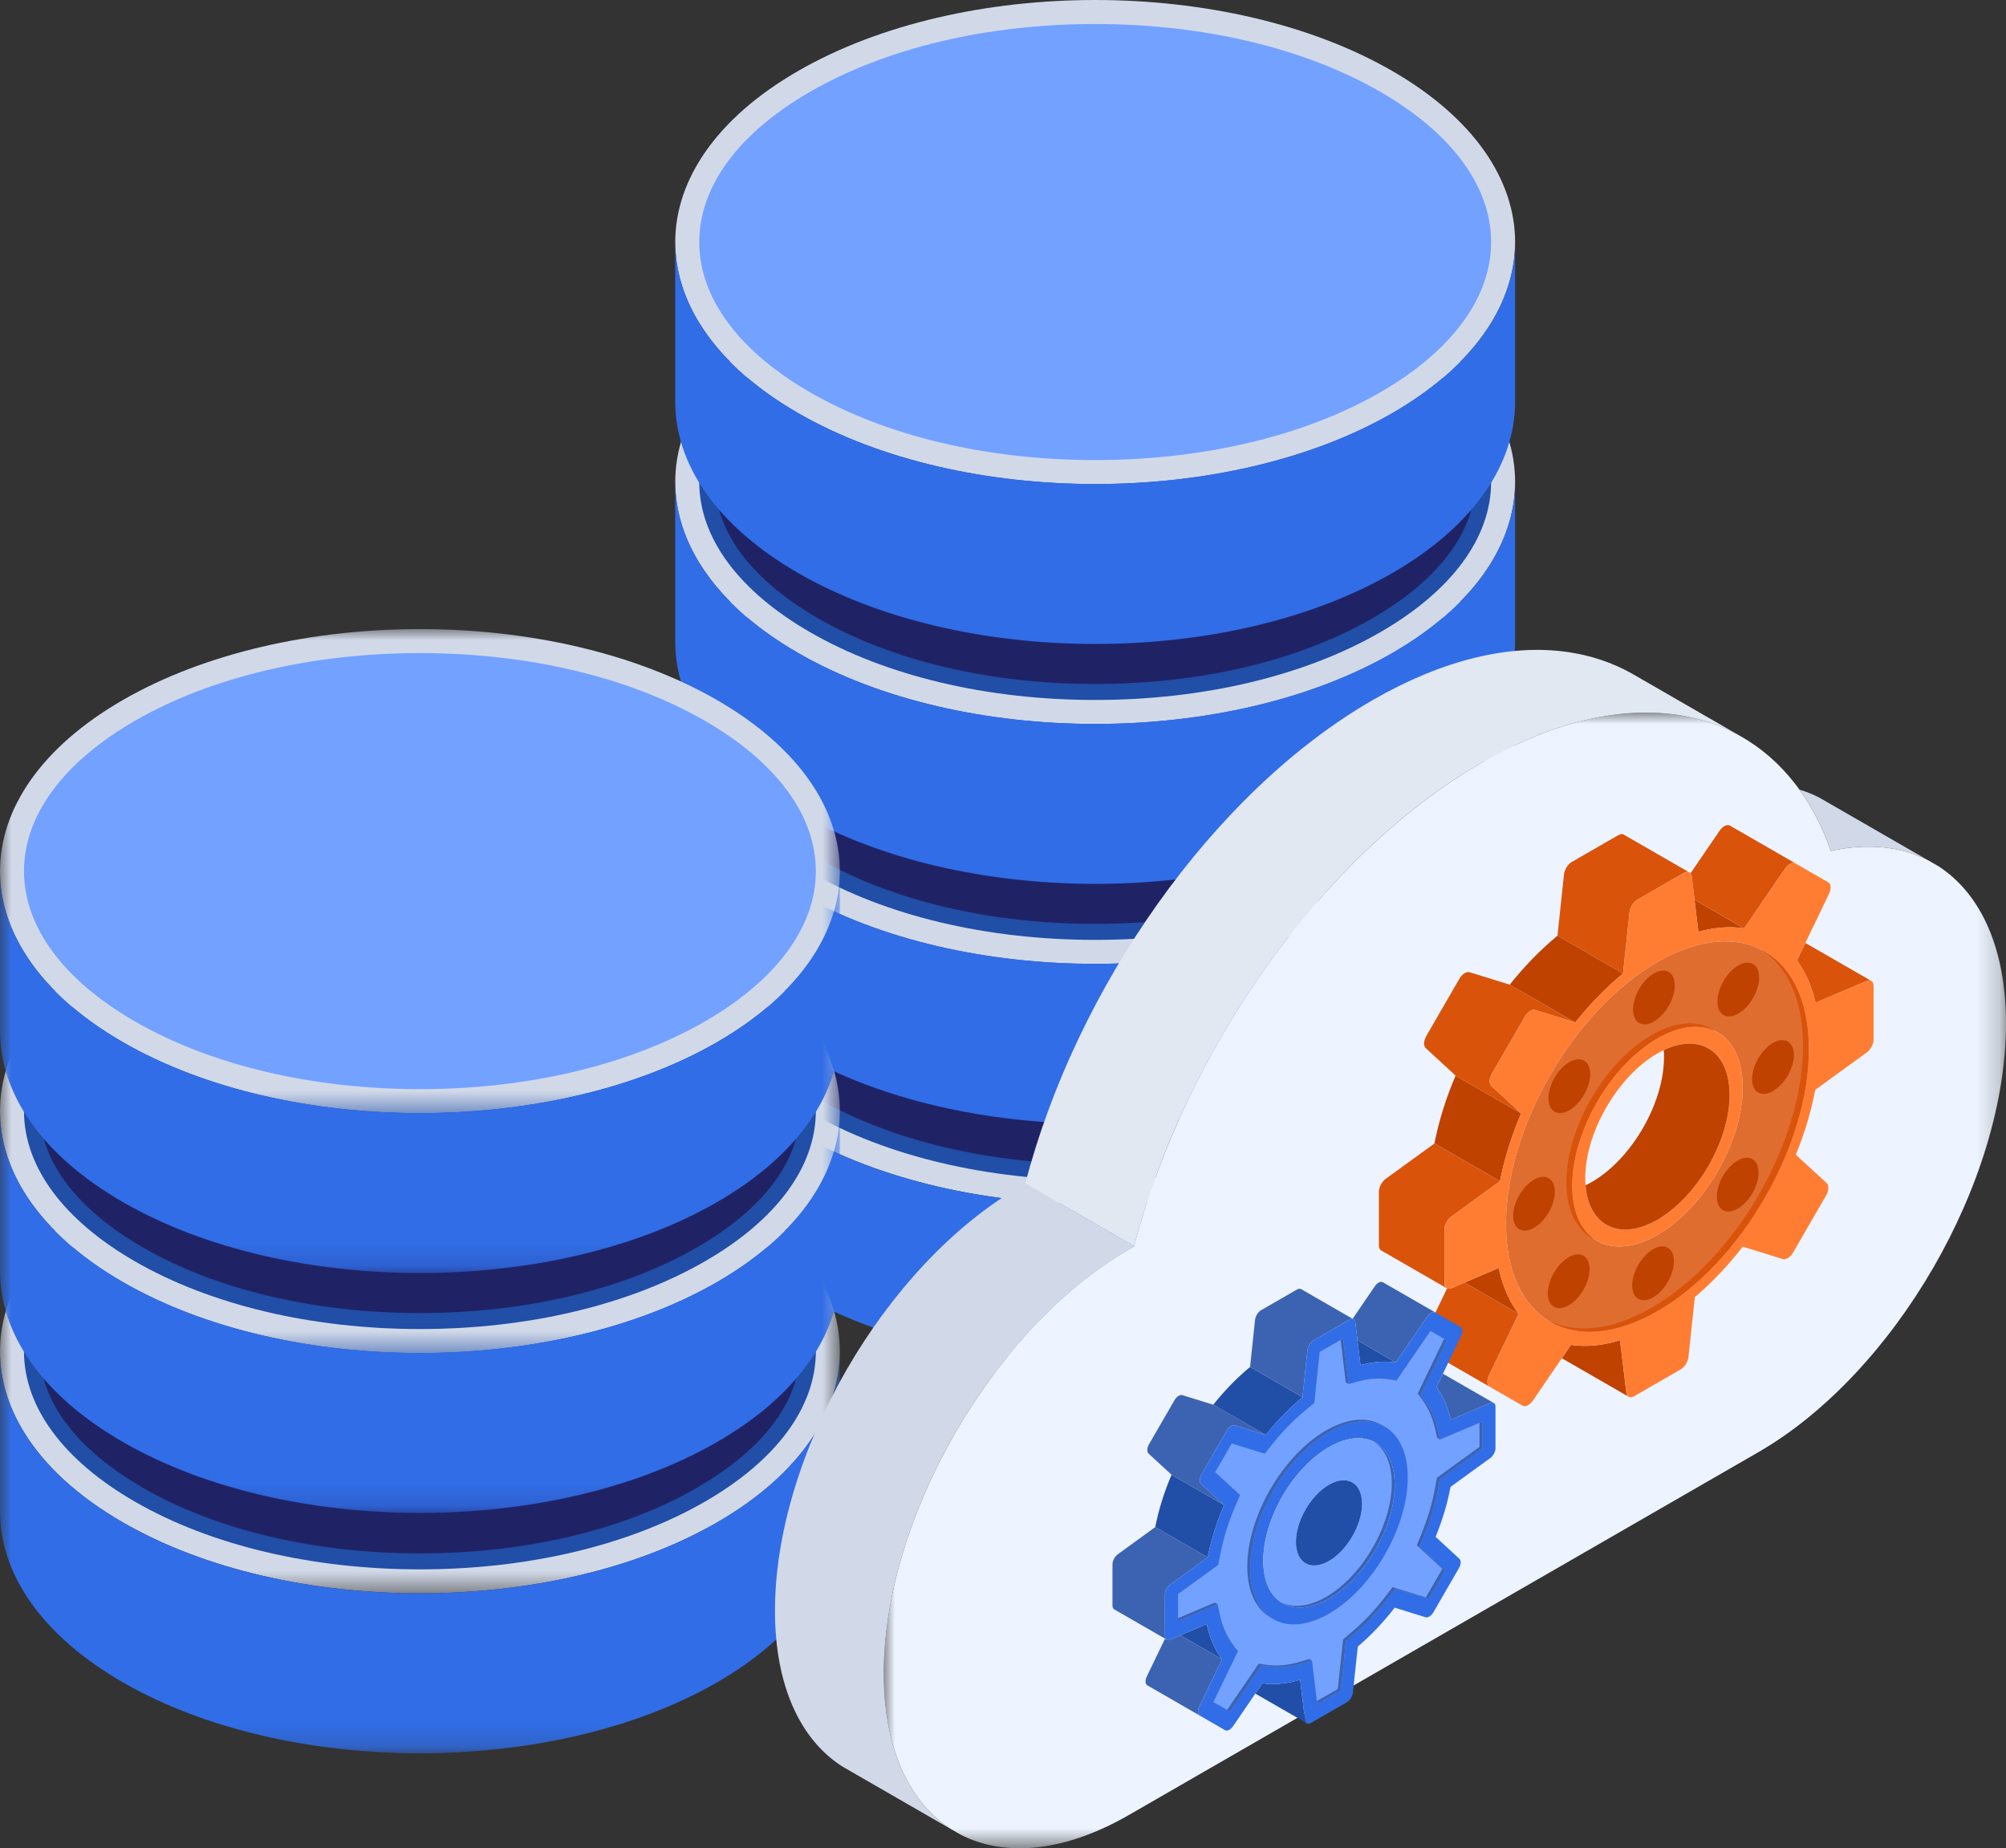 <?xml version="1.0" encoding="UTF-8"?>
<svg width="89px" height="82px" viewBox="0 0 89 82" version="1.1" xmlns="http://www.w3.org/2000/svg" xmlns:xlink="http://www.w3.org/1999/xlink">
    <rect x="0" y="0" width="89" height="82" fill="#333333" stroke="none"/>
    <title>7A962EF0-EBC8-495B-87E3-66B8B14D7285</title>
    <defs>
        <polygon id="path-1" points="0 0 37.261 0 37.261 21.475 0 21.475"></polygon>
        <polygon id="path-3" points="0 0 37.261 0 37.261 17.832 0 17.832"></polygon>
        <polygon id="path-5" points="0 0 37.261 0 37.261 21.475 0 21.475"></polygon>
        <polygon id="path-7" points="0 0 37.261 0 37.261 17.833 0 17.833"></polygon>
        <polygon id="path-9" points="0 0 37.261 0 37.261 21.474 0 21.474"></polygon>
        <polygon id="path-11" points="0 0 37.261 0 37.261 17.833 0 17.833"></polygon>
        <polygon id="path-13" points="0 0 49.79 0 49.79 50.386 0 50.386"></polygon>
    </defs>
    <g id="Page-1" stroke="none" stroke-width="1" fill="none" fill-rule="evenodd">
        <g id="Software-App-Development" transform="translate(-1282, -2029)">
            <g id="Group-173" transform="translate(1282, 2029)">
                <g id="Group-74">
                    <path d="M67.22,42.686 C67.22,43.889 66.872,45.088 66.18,46.237 C65.284,47.712 63.812,49.101 61.765,50.282 C54.489,54.471 42.692,54.471 35.416,50.278 C33.369,49.101 31.897,47.712 31.001,46.237 C30.304,45.092 29.959,43.889 29.959,42.686 C29.959,39.94 31.776,37.191 35.416,35.093 C42.692,30.901 54.489,30.901 61.765,35.093 C65.401,37.191 67.22,39.94 67.22,42.686" id="Fill-1" fill="#D1D9E8"></path>
                    <path d="M48.59,52.361 C43.797,52.361 39.308,51.294 35.948,49.357 C32.773,47.528 31.023,45.159 31.023,42.687 C31.023,40.215 32.773,37.847 35.948,36.017 C39.308,34.081 43.796,33.014 48.59,33.014 C53.382,33.014 57.872,34.081 61.231,36.017 C64.407,37.847 66.156,40.216 66.156,42.688 C66.156,45.159 64.407,47.528 61.232,49.358 C57.872,51.294 53.383,52.361 48.59,52.361" id="Fill-3" fill="#214EA6"></path>
                    <path d="M67.22,42.686 L67.22,49.781 C67.22,52.531 65.401,55.281 61.765,57.378 C54.489,61.567 42.692,61.567 35.416,57.374 C31.78,55.281 29.959,52.535 29.959,49.785 L29.959,42.686 C29.959,43.889 30.304,45.092 31.001,46.237 C31.897,47.712 33.369,49.101 35.416,50.278 C42.692,54.471 54.489,54.471 61.765,50.282 C63.812,49.101 65.284,47.712 66.18,46.237 C66.872,45.088 67.22,43.889 67.22,42.686" id="Fill-5" fill="#316DE6"></path>
                    <path d="M65.444,39.138 L65.444,42.686 C65.444,44.896 63.822,47.046 60.876,48.742 C57.624,50.619 53.259,51.651 48.588,51.651 C43.922,51.651 39.557,50.619 36.304,48.742 C33.358,47.046 31.734,44.896 31.734,42.686 L31.734,39.138 C31.734,39.737 31.85,40.331 32.086,40.912 C32.712,42.48 34.154,43.956 36.304,45.194 C39.557,47.071 43.922,48.104 48.588,48.104 C53.259,48.104 57.624,47.071 60.876,45.194 C63.027,43.956 64.47,42.48 65.092,40.912 C65.326,40.331 65.444,39.737 65.444,39.138" id="Fill-7" fill="#1F2366"></path>
                    <path d="M67.22,32.024 C67.22,33.227 66.872,34.425 66.18,35.574 C65.284,37.05 63.812,38.438 61.765,39.62 C54.489,43.809 42.692,43.809 35.416,39.616 C33.369,38.438 31.897,37.05 31.001,35.574 C30.304,34.428 29.959,33.227 29.959,32.024 C29.959,29.278 31.776,26.528 35.416,24.431 C42.692,20.238 54.489,20.238 61.765,24.431 C65.401,26.528 67.22,29.278 67.22,32.024" id="Fill-9" fill="#D1D9E8"></path>
                    <path d="M48.59,41.698 C43.797,41.698 39.308,40.632 35.948,38.695 C32.773,36.866 31.023,34.497 31.023,32.025 C31.023,29.553 32.773,27.184 35.948,25.355 C39.308,23.419 43.796,22.352 48.59,22.352 C53.382,22.352 57.872,23.419 61.231,25.355 C64.407,27.185 66.156,29.554 66.156,32.025 C66.156,34.497 64.407,36.866 61.232,38.695 C57.872,40.632 53.383,41.698 48.59,41.698" id="Fill-11" fill="#214EA6"></path>
                    <path d="M67.22,32.024 L67.22,39.119 C67.22,41.869 65.401,44.619 61.765,46.715 C54.489,50.904 42.692,50.904 35.416,46.712 C31.78,44.619 29.959,41.873 29.959,39.123 L29.959,32.024 C29.959,33.227 30.304,34.428 31.001,35.574 C31.897,37.05 33.369,38.438 35.416,39.616 C42.692,43.809 54.489,43.809 61.765,39.62 C63.812,38.438 65.284,37.05 66.18,35.574 C66.872,34.425 67.22,33.227 67.22,32.024" id="Fill-13" fill="#316DE6"></path>
                    <path d="M65.444,28.476 L65.444,32.023 C65.444,34.234 63.822,36.384 60.876,38.08 C57.624,39.957 53.259,40.989 48.588,40.989 C43.922,40.989 39.557,39.957 36.304,38.08 C33.358,36.384 31.734,34.234 31.734,32.023 L31.734,28.476 C31.734,29.075 31.85,29.668 32.086,30.25 C32.712,31.817 34.154,33.293 36.304,34.531 C39.557,36.408 43.922,37.44 48.588,37.44 C53.259,37.44 57.624,36.408 60.876,34.531 C63.027,33.293 64.47,31.817 65.092,30.25 C65.326,29.668 65.444,29.075 65.444,28.476" id="Fill-15" fill="#1F2366"></path>
                    <path d="M67.22,21.38 C67.22,22.583 66.872,23.781 66.18,24.931 C65.284,26.407 63.812,27.795 61.765,28.977 C54.489,33.166 42.692,33.166 35.416,28.973 C33.369,27.795 31.897,26.407 31.001,24.931 C30.304,23.785 29.959,22.583 29.959,21.38 C29.959,18.634 31.776,15.884 35.416,13.788 C42.692,9.595 54.489,9.595 61.765,13.788 C65.401,15.884 67.22,18.634 67.22,21.38" id="Fill-17" fill="#D1D9E8"></path>
                    <path d="M48.59,31.054 C43.797,31.054 39.308,29.988 35.948,28.052 C32.773,26.222 31.023,23.854 31.023,21.382 C31.023,18.909 32.773,16.54 35.948,14.711 C39.308,12.774 43.796,11.709 48.59,11.709 C53.382,11.709 57.872,12.775 61.231,14.712 C64.407,16.541 66.156,18.909 66.156,21.382 C66.156,23.854 64.407,26.223 61.232,28.052 C57.872,29.988 53.383,31.054 48.59,31.054" id="Fill-19" fill="#214EA6"></path>
                    <path d="M67.22,21.38 L67.22,28.476 C67.22,31.226 65.401,33.975 61.765,36.072 C54.489,40.261 42.692,40.261 35.416,36.068 C31.78,33.975 29.959,31.23 29.959,28.48 L29.959,21.38 C29.959,22.583 30.304,23.785 31.001,24.931 C31.897,26.407 33.369,27.795 35.416,28.973 C42.692,33.166 54.489,33.166 61.765,28.977 C63.812,27.795 65.284,26.407 66.18,24.931 C66.872,23.781 67.22,22.583 67.22,21.38" id="Fill-21" fill="#316DE6"></path>
                    <path d="M65.444,17.833 L65.444,21.379 C65.444,23.591 63.822,25.741 60.876,27.437 C57.624,29.313 53.259,30.346 48.588,30.346 C43.922,30.346 39.557,29.313 36.304,27.437 C33.358,25.741 31.734,23.591 31.734,21.379 L31.734,17.833 C31.734,18.432 31.85,19.024 32.086,19.607 C32.712,21.174 34.154,22.649 36.304,23.888 C39.557,25.765 43.922,26.797 48.588,26.797 C53.259,26.797 57.624,25.765 60.876,23.888 C63.027,22.649 64.47,21.174 65.092,19.607 C65.326,19.024 65.444,18.432 65.444,17.833" id="Fill-23" fill="#1F2366"></path>
                    <path d="M67.22,10.737 C67.22,11.94 66.872,13.138 66.18,14.288 C65.284,15.764 63.812,17.152 61.765,18.333 C54.489,22.522 42.692,22.522 35.416,18.33 C33.369,17.152 31.897,15.764 31.001,14.288 C30.304,13.142 29.959,11.94 29.959,10.737 C29.959,7.991 31.776,5.241 35.416,3.145 C42.692,-1.048 54.489,-1.048 61.765,3.145 C65.401,5.241 67.22,7.991 67.22,10.737" id="Fill-25" fill="#D1D9E8"></path>
                    <path d="M48.59,20.411 C43.797,20.411 39.308,19.345 35.948,17.409 C32.773,15.579 31.023,13.21 31.023,10.738 C31.023,8.266 32.773,5.897 35.948,4.067 C39.308,2.131 43.796,1.065 48.59,1.065 C53.382,1.065 57.872,2.131 61.231,4.068 C64.407,5.897 66.156,8.266 66.156,10.739 C66.156,13.211 64.407,15.579 61.232,17.409 C57.872,19.345 53.383,20.411 48.59,20.411" id="Fill-27" fill="#73A1FF"></path>
                    <path d="M67.22,10.737 L67.22,17.833 C67.22,20.583 65.401,23.331 61.765,25.429 C54.489,29.618 42.692,29.618 35.416,25.425 C31.78,23.331 29.959,20.586 29.959,17.836 L29.959,10.737 C29.959,11.94 30.304,13.142 31.001,14.288 C31.897,15.764 33.369,17.152 35.416,18.33 C42.692,22.522 54.489,22.522 61.765,18.333 C63.812,17.152 65.284,15.764 66.18,14.288 C66.872,13.138 67.22,11.94 67.22,10.737" id="Fill-29" fill="#316DE6"></path>
                    <g id="Group-33" transform="translate(0, 49.214)">
                        <mask id="mask-2" fill="white">
                            <use xlink:href="#path-1"></use>
                        </mask>
                        <g id="Clip-32"></g>
                        <path d="M37.261,10.738 C37.261,11.94 36.913,13.138 36.219,14.288 C35.324,15.764 33.852,17.152 31.805,18.334 C24.529,22.523 12.732,22.523 5.456,18.33 C3.409,17.152 1.937,15.764 1.041,14.288 C0.344,13.142 -0,11.94 -0,10.738 C-0,7.991 1.816,5.241 5.456,3.145 C12.732,-1.048 24.529,-1.048 31.805,3.145 C35.441,5.241 37.261,7.991 37.261,10.738" id="Fill-31" fill="#D1D9E8" mask="url(#mask-2)"></path>
                    </g>
                    <path d="M18.631,69.625 C13.837,69.625 9.348,68.56 5.988,66.623 C2.813,64.794 1.064,62.425 1.064,59.953 C1.064,57.48 2.813,55.111 5.988,53.283 C9.348,51.345 13.836,50.28 18.63,50.28 C23.422,50.28 27.912,51.346 31.271,53.283 C34.447,55.112 36.196,57.48 36.196,59.953 C36.196,62.425 34.447,64.794 31.272,66.623 C27.912,68.56 23.423,69.625 18.631,69.625" id="Fill-34" fill="#214EA6"></path>
                    <g id="Group-38" transform="translate(0, 59.952)">
                        <mask id="mask-4" fill="white">
                            <use xlink:href="#path-3"></use>
                        </mask>
                        <g id="Clip-37"></g>
                        <path d="M37.261,0 L37.261,7.095 C37.261,9.845 35.441,12.595 31.805,14.691 C24.529,18.88 12.732,18.88 5.456,14.687 C1.82,12.595 -0,9.849 -0,7.099 L-0,0 C-0,1.202 0.344,2.404 1.041,3.551 C1.937,5.026 3.409,6.414 5.456,7.592 C12.732,11.785 24.529,11.785 31.805,7.596 C33.852,6.414 35.324,5.026 36.219,3.551 C36.913,2.4 37.261,1.202 37.261,0" id="Fill-36" fill="#316DE6" mask="url(#mask-4)"></path>
                    </g>
                    <path d="M35.484,56.404 L35.484,59.951 C35.484,62.162 33.862,64.311 30.916,66.008 C27.664,67.884 23.299,68.917 18.628,68.917 C13.962,68.917 9.597,67.884 6.344,66.008 C3.398,64.311 1.774,62.162 1.774,59.951 L1.774,56.404 C1.774,57.003 1.891,57.595 2.126,58.177 C2.752,59.745 4.194,61.22 6.344,62.459 C9.597,64.336 13.962,65.368 18.628,65.368 C23.299,65.368 27.664,64.336 30.916,62.459 C33.067,61.22 34.51,59.745 35.132,58.177 C35.366,57.595 35.484,57.003 35.484,56.404" id="Fill-39" fill="#1F2366"></path>
                    <g id="Group-43" transform="translate(0, 38.552)">
                        <mask id="mask-6" fill="white">
                            <use xlink:href="#path-5"></use>
                        </mask>
                        <g id="Clip-42"></g>
                        <path d="M37.261,10.737 C37.261,11.94 36.913,13.138 36.219,14.288 C35.324,15.764 33.852,17.152 31.805,18.333 C24.529,22.523 12.732,22.523 5.456,18.33 C3.409,17.152 1.937,15.764 1.041,14.288 C0.344,13.142 -0,11.94 -0,10.737 C-0,7.991 1.816,5.241 5.456,3.145 C12.732,-1.048 24.529,-1.048 31.805,3.145 C35.441,5.241 37.261,7.991 37.261,10.737" id="Fill-41" fill="#D1D9E8" mask="url(#mask-6)"></path>
                    </g>
                    <path d="M18.631,58.963 C13.837,58.963 9.348,57.897 5.988,55.961 C2.813,54.131 1.064,51.762 1.064,49.29 C1.064,46.818 2.813,44.449 5.988,42.619 C9.348,40.683 13.836,39.618 18.63,39.618 C23.422,39.618 27.912,40.683 31.271,42.62 C34.447,44.449 36.196,46.818 36.196,49.29 C36.196,51.763 34.447,54.132 31.272,55.961 C27.912,57.897 23.423,58.963 18.631,58.963" id="Fill-44" fill="#214EA6"></path>
                    <g id="Group-48" transform="translate(0, 49.288)">
                        <mask id="mask-8" fill="white">
                            <use xlink:href="#path-7"></use>
                        </mask>
                        <g id="Clip-47"></g>
                        <path d="M37.261,0 L37.261,7.096 C37.261,9.846 35.441,12.596 31.805,14.692 C24.529,18.881 12.732,18.881 5.456,14.688 C1.82,12.596 -0,9.849 -0,7.099 L-0,0 C-0,1.203 0.344,2.405 1.041,3.552 C1.937,5.027 3.409,6.415 5.456,7.593 C12.732,11.786 24.529,11.786 31.805,7.596 C33.852,6.415 35.324,5.027 36.219,3.552 C36.913,2.401 37.261,1.203 37.261,0" id="Fill-46" fill="#316DE6" mask="url(#mask-8)"></path>
                    </g>
                    <path d="M35.484,45.741 L35.484,49.288 C35.484,51.5 33.862,53.649 30.916,55.345 C27.664,57.221 23.299,58.254 18.628,58.254 C13.962,58.254 9.597,57.221 6.344,55.345 C3.398,53.649 1.774,51.5 1.774,49.288 L1.774,45.741 C1.774,46.34 1.891,46.933 2.126,47.515 C2.752,49.082 4.194,50.558 6.344,51.797 C9.597,53.674 13.962,54.706 18.628,54.706 C23.299,54.706 27.664,53.674 30.916,51.797 C33.067,50.558 34.51,49.082 35.132,47.515 C35.366,46.933 35.484,46.34 35.484,45.741" id="Fill-49" fill="#1F2366"></path>
                    <g id="Group-53" transform="translate(0, 27.909)">
                        <mask id="mask-10" fill="white">
                            <use xlink:href="#path-9"></use>
                        </mask>
                        <g id="Clip-52"></g>
                        <path d="M37.261,10.737 C37.261,11.94 36.913,13.138 36.219,14.287 C35.324,15.764 33.852,17.152 31.805,18.333 C24.529,22.522 12.732,22.522 5.456,18.329 C3.409,17.152 1.937,15.764 1.041,14.287 C0.344,13.142 -0,11.94 -0,10.737 C-0,7.991 1.816,5.241 5.456,3.145 C12.732,-1.048 24.529,-1.048 31.805,3.145 C35.441,5.241 37.261,7.991 37.261,10.737" id="Fill-51" fill="#D1D9E8" mask="url(#mask-10)"></path>
                    </g>
                    <path d="M18.631,48.32 C13.837,48.32 9.348,47.254 5.988,45.317 C2.813,43.488 1.064,41.119 1.064,38.646 C1.064,36.174 2.813,33.806 5.988,31.976 C9.348,30.04 13.836,28.974 18.63,28.974 C23.422,28.974 27.912,30.04 31.271,31.976 C34.447,33.806 36.196,36.175 36.196,38.647 C36.196,41.119 34.447,43.488 31.272,45.317 C27.912,47.254 23.423,48.32 18.631,48.32" id="Fill-54" fill="#73A1FF"></path>
                    <g id="Group-58" transform="translate(0, 38.645)">
                        <mask id="mask-12" fill="white">
                            <use xlink:href="#path-11"></use>
                        </mask>
                        <g id="Clip-57"></g>
                        <path d="M37.261,0 L37.261,7.096 C37.261,9.845 35.441,12.595 31.805,14.692 C24.529,18.881 12.732,18.881 5.456,14.688 C1.82,12.595 -0,9.849 -0,7.099 L-0,0 C-0,1.203 0.344,2.405 1.041,3.551 C1.937,5.027 3.409,6.415 5.456,7.592 C12.732,11.785 24.529,11.785 31.805,7.596 C33.852,6.415 35.324,5.027 36.219,3.551 C36.913,2.401 37.261,1.203 37.261,0" id="Fill-56" fill="#316DE6" mask="url(#mask-12)"></path>
                    </g>
                    <path d="M50.318,55.284 C50.316,55.29 50.316,55.296 50.313,55.302 C50.24,55.34 50.168,55.383 50.096,55.427 C44.083,58.89 39.21,67.315 39.21,74.243 C39.21,76.274 39.628,77.949 40.373,79.217 C40.849,80.033 41.459,80.681 42.182,81.143 L37.809,78.623 L37.351,78.357 C35.512,77.173 34.383,74.794 34.383,71.46 C34.383,64.532 39.255,56.108 45.265,52.644 C45.34,52.6 45.412,52.558 45.485,52.519 C45.488,52.514 45.488,52.508 45.491,52.502 L50.318,55.284 Z" id="Fill-59" fill="#D1D9E8"></path>
                    <path d="M77.234,32.668 C76.437,32.217 75.562,31.908 74.617,31.746 C74.523,31.73 74.424,31.713 74.324,31.702 C71.83,31.357 68.886,32.025 65.731,33.841 C58.614,37.943 52.557,46.676 50.318,55.284 L45.491,52.502 C47.729,43.894 53.786,35.161 60.902,31.059 C64.058,29.243 67.001,28.575 69.496,28.919 C70.553,29.065 71.528,29.39 72.407,29.885 L77.234,32.668 Z" id="Fill-61" fill="#E1E8F2"></path>
                    <g id="Group-65" transform="translate(39.21, 31.614)">
                        <mask id="mask-14" fill="white">
                            <use xlink:href="#path-13"></use>
                        </mask>
                        <g id="Clip-64"></g>
                        <path d="M49.79,13.794 C49.79,20.799 44.865,29.321 38.783,32.824 L10.885,48.903 C7.997,50.567 5.373,50.783 3.424,49.788 L2.973,49.528 C2.25,49.067 1.639,48.418 1.163,47.603 C0.419,46.335 0,44.659 0,42.629 C0,35.701 4.873,27.276 10.885,23.813 C10.958,23.768 11.03,23.726 11.103,23.688 C11.106,23.682 11.106,23.676 11.108,23.67 C13.347,15.062 19.404,6.328 26.521,2.227 C29.676,0.41 32.62,-0.257 35.114,0.087 C35.215,0.099 35.312,0.116 35.407,0.132 C36.352,0.293 37.227,0.603 38.024,1.053 C38.936,1.571 39.742,2.271 40.422,3.146 C40.491,3.234 40.561,3.326 40.625,3.418 C41.191,4.2 41.659,5.11 42.019,6.14 C42.627,6.003 43.212,5.942 43.769,5.95 C44.714,5.958 45.584,6.167 46.345,6.559 L46.351,6.562 L46.78,6.81 L46.799,6.82 C48.65,8.023 49.79,10.429 49.79,13.794" id="Fill-63" fill="#EDF4FF" mask="url(#mask-14)"></path>
                    </g>
                    <path d="M85.555,38.174 C84.794,37.782 83.925,37.572 82.979,37.565 C82.421,37.556 81.837,37.618 81.229,37.753 C80.869,36.723 80.401,35.814 79.835,35.033 C80.139,35.121 80.429,35.239 80.707,35.381 L81.184,35.655 L85.555,38.174 Z" id="Fill-66" fill="#D1D9E8"></path>
                    <path d="M67.374,58.284 L64.977,56.903 L65.475,56.689 L66.188,56.384 L66.494,56.254 C66.51,56.328 66.525,56.398 66.543,56.467 C66.617,56.774 66.714,57.059 66.826,57.325 C66.933,57.577 67.056,57.813 67.196,58.027 C67.252,58.118 67.312,58.201 67.374,58.284" id="Fill-68" fill="#BF4200"></path>
                    <path d="M66.094,61.524 L63.186,59.849 C63.061,59.777 63.049,59.558 63.155,59.335 L64.202,57.161 L64.208,57.164 C64.257,57.184 64.32,57.183 64.388,57.153 L64.977,56.903 L67.375,58.284 C67.376,58.285 67.375,58.286 67.377,58.287 L66.064,61.012 C65.957,61.233 65.97,61.454 66.094,61.524" id="Fill-70" fill="#D9530B"></path>
                    <path d="M66.55,52.402 L63.641,50.727 C63.838,49.726 64.155,48.712 64.579,47.72 L67.486,49.397 C67.236,49.985 67.022,50.579 66.85,51.177 C66.729,51.586 66.631,51.995 66.55,52.402" id="Fill-72" fill="#BF4200"></path>
                </g>
                <g id="Group-77" transform="translate(63.182, 43.124)" fill="#D9530B">
                    <path d="M1.561,0.308 L0.104,2.828 C-0.022,3.044 -0.035,3.278 0.073,3.375 L0.073,3.375 L1.397,4.595 L1.396,4.596 L4.304,6.273 L4.304,6.272 L3.955,5.948 L2.981,5.052 C2.882,4.962 2.885,4.76 2.983,4.561 L2.983,4.561 C2.991,4.542 3,4.523 3.012,4.504 L3.012,4.504 L4.47,1.983 C4.593,1.77 4.79,1.641 4.93,1.684 L4.93,1.684 L6.314,2.114 L6.708,2.237 L3.801,0.56 L2.022,0.009 C2.003,0.003 1.984,0 1.965,0 L1.965,0 C1.831,0 1.669,0.122 1.561,0.308" id="Fill-75"></path>
                </g>
                <path d="M75.351,41.34 L75.246,40.466 L75.179,39.917 L77.384,41.188 L77.384,41.189 C77.246,41.166 77.106,41.152 76.962,41.145 C76.706,41.132 76.44,41.141 76.166,41.177 C75.902,41.208 75.63,41.262 75.351,41.34" id="Fill-78" fill="#BF4200"></path>
                <g id="Group-82" transform="translate(69.1, 37.004)" fill="#D9530B">
                    <path d="M2.699,0.047 L0.637,1.236 C0.46,1.337 0.313,1.572 0.29,1.785 L0.29,1.785 L0,4.508 L2.909,6.183 L3.198,3.461 C3.204,3.396 3.224,3.329 3.253,3.265 L3.253,3.265 C3.315,3.119 3.422,2.982 3.545,2.911 L3.545,2.911 L4.292,2.481 L4.811,2.181 L5.607,1.722 C5.692,1.675 5.769,1.666 5.829,1.687 L5.829,1.687 L2.92,0.012 C2.901,0.004 2.878,0 2.854,0 L2.854,0 C2.808,0 2.755,0.015 2.699,0.047" id="Fill-80"></path>
                </g>
                <path d="M69.891,45.361 L66.982,43.684 C67.629,42.873 68.343,42.137 69.1,41.512 L69.1,41.511 L72.009,43.188 L72.008,43.189 C71.606,43.52 71.216,43.882 70.842,44.273 C70.841,44.274 70.841,44.274 70.84,44.275 C70.512,44.617 70.194,44.98 69.891,45.361" id="Fill-83" fill="#BF4200"></path>
                <g id="Group-87" transform="translate(61.176, 50.727)" fill="#D9530B">
                    <path d="M2.464,0.004 L0.303,1.572 C0.129,1.7 0,1.945 0,2.148 L0,2.148 L0,4.525 C0,4.627 0.034,4.705 0.09,4.743 L0.09,4.743 L2.999,6.419 C2.942,6.38 2.91,6.304 2.908,6.202 L2.908,6.202 L2.909,5.662 L2.909,5.275 L2.909,3.823 C2.908,3.772 2.916,3.717 2.932,3.662 L2.932,3.662 C2.978,3.503 3.083,3.343 3.212,3.249 L3.212,3.249 L5.373,1.678 C5.374,1.677 5.373,1.676 5.374,1.675 L5.374,1.675 L2.465,0 C2.464,0.001 2.465,0.003 2.464,0.004" id="Fill-85"></path>
                </g>
                <g id="Group-126" transform="translate(50.825, 36.605)">
                    <path d="M21.408,25.347 L18.499,23.671 C18.49,23.664 18.482,23.655 18.474,23.646 L18.875,23.06 C19.154,23.103 19.446,23.114 19.751,23.097 C20.164,23.072 20.6,22.994 21.049,22.857 L21.332,25.187 C21.341,25.258 21.368,25.313 21.408,25.347" id="Fill-88" fill="#BF4200"></path>
                    <path d="M26.56,4.582 L24.354,3.311 L24.23,2.271 C24.221,2.216 24.203,2.172 24.177,2.139 L24.182,2.132 L25.465,0.255 C25.604,0.051 25.801,-0.047 25.924,0.022 L28.833,1.699 C28.71,1.628 28.512,1.727 28.373,1.93 L26.56,4.582 Z" id="Fill-90" fill="#D9530B"></path>
                    <path d="M29.725,7.88 C29.641,7.513 29.529,7.174 29.392,6.863 C29.253,6.547 29.088,6.259 28.9,6.003 L29.273,5.228 L32.172,6.898 C32.124,6.879 32.064,6.883 31.997,6.912 L29.725,7.88 Z" id="Fill-92" fill="#D9530B"></path>
                    <path d="M16.732,20.802 C16.524,20.457 16.357,20.063 16.235,19.621 C16.076,19.052 15.991,18.407 15.991,17.692 C15.991,17.678 15.99,17.664 15.991,17.648 C15.993,17.121 16.041,16.58 16.131,16.031 C16.155,15.885 16.181,15.739 16.212,15.591 C16.31,15.099 16.442,14.605 16.602,14.112 C16.723,13.737 16.861,13.364 17.014,12.994 C17.611,11.554 18.439,10.163 19.422,8.96 C19.579,8.768 19.741,8.579 19.906,8.398 C20.254,8.011 20.62,7.649 20.998,7.317 C21.194,7.143 21.395,6.978 21.599,6.822 C21.947,6.555 22.302,6.313 22.667,6.103 C22.682,6.094 22.694,6.086 22.709,6.077 C23.33,5.72 23.932,5.469 24.503,5.323 C24.948,5.207 25.375,5.155 25.779,5.161 C26.032,5.166 26.276,5.193 26.509,5.245 C26.971,5.343 27.39,5.531 27.759,5.802 C28.468,6.324 28.987,7.154 29.243,8.25 C29.363,8.762 29.426,9.327 29.427,9.949 C29.427,14.225 26.42,19.425 22.708,21.563 C22.13,21.897 21.567,22.138 21.031,22.287 C19.988,22.578 19.045,22.533 18.263,22.186 C17.849,22.005 17.48,21.737 17.167,21.392 C17.007,21.215 16.862,21.018 16.732,20.802 M17.188,25.529 L18.469,23.653 L18.474,23.646 L18.875,23.059 C19.154,23.103 19.447,23.114 19.751,23.097 C20.164,23.073 20.599,22.994 21.048,22.857 L21.332,25.187 C21.341,25.258 21.369,25.313 21.408,25.347 L21.456,25.374 C21.517,25.397 21.595,25.386 21.678,25.338 L23.741,24.149 C23.916,24.049 24.065,23.813 24.087,23.599 L24.37,20.943 C25.132,20.297 25.848,19.537 26.495,18.703 L28.273,19.256 C28.412,19.298 28.608,19.17 28.733,18.957 L30.192,16.435 C30.316,16.22 30.329,15.986 30.223,15.887 L28.85,14.623 C29.239,13.672 29.533,12.704 29.71,11.748 L31.998,10.087 C32.17,9.96 32.301,9.715 32.3,9.512 L32.3,7.135 C32.3,7.039 32.271,6.967 32.221,6.927 L32.172,6.897 C32.124,6.88 32.063,6.884 31.997,6.911 L29.725,7.879 C29.641,7.512 29.529,7.174 29.393,6.863 C29.254,6.546 29.088,6.259 28.899,6.003 L29.274,5.228 L29.274,5.226 L30.322,3.052 C30.429,2.829 30.416,2.612 30.291,2.54 L28.832,1.699 C28.709,1.628 28.513,1.727 28.374,1.929 L26.56,4.583 L26.559,4.584 C26.422,4.561 26.281,4.547 26.137,4.54 C25.881,4.526 25.616,4.536 25.341,4.572 C25.077,4.603 24.805,4.657 24.526,4.735 L24.421,3.86 L24.354,3.311 L24.229,2.272 C24.221,2.216 24.203,2.172 24.176,2.138 C24.169,2.129 24.162,2.121 24.153,2.114 L24.104,2.087 C24.044,2.064 23.967,2.074 23.882,2.121 L23.086,2.581 L22.566,2.88 L21.82,3.311 C21.697,3.38 21.59,3.517 21.527,3.664 C21.499,3.729 21.479,3.796 21.473,3.859 L21.184,6.583 L21.184,6.584 C20.78,6.915 20.391,7.277 20.017,7.667 C19.687,8.011 19.369,8.374 19.066,8.756 L18.671,8.633 L17.286,8.203 C17.147,8.16 16.95,8.289 16.827,8.502 L15.369,11.024 C15.357,11.041 15.349,11.061 15.34,11.081 C15.243,11.278 15.24,11.481 15.339,11.571 L16.312,12.467 L16.662,12.79 L16.661,12.791 C16.411,13.38 16.198,13.975 16.025,14.572 C15.904,14.98 15.806,15.39 15.725,15.797 C15.725,15.798 15.725,15.8 15.724,15.801 L13.564,17.371 C13.434,17.464 13.329,17.626 13.284,17.784 C13.268,17.838 13.259,17.893 13.26,17.946 L13.26,19.397 L13.26,19.783 L13.259,20.323 C13.261,20.426 13.293,20.501 13.351,20.541 L13.383,20.559 C13.432,20.578 13.495,20.577 13.564,20.548 L14.152,20.297 L14.651,20.084 L15.363,19.779 L15.67,19.649 C15.686,19.722 15.7,19.793 15.719,19.862 C15.793,20.168 15.889,20.454 16.001,20.72 C16.108,20.973 16.232,21.207 16.371,21.422 C16.427,21.513 16.487,21.596 16.549,21.679 C16.551,21.68 16.55,21.681 16.551,21.682 L15.238,24.406 C15.132,24.628 15.145,24.848 15.27,24.92 L16.728,25.76 C16.852,25.831 17.048,25.733 17.188,25.529" id="Fill-94" fill="#FF7D33"></path>
                    <path d="M18.926,16 C18.926,13.591 20.62,10.665 22.71,9.461 C24.798,8.257 26.492,9.231 26.493,11.639 C26.493,14.047 24.798,16.975 22.709,18.18 C20.62,19.383 18.926,18.407 18.926,16 M22.71,21.562 C26.421,19.424 29.428,14.225 29.427,9.949 C29.428,5.672 26.421,3.938 22.71,6.076 C18.999,8.215 15.991,13.415 15.991,17.693 C15.992,21.968 18.998,23.702 22.71,21.562" id="Fill-96" fill="#DF6D30"></path>
                    <path d="M22.71,10.131 C24.474,9.114 25.911,9.941 25.911,11.974 C25.911,14.01 24.474,16.492 22.71,17.509 C20.944,18.526 19.507,17.699 19.507,15.664 C19.507,13.631 20.944,11.148 22.71,10.131 M22.71,18.18 C24.799,16.976 26.493,14.047 26.493,11.639 C26.493,9.231 24.799,8.256 22.71,9.461 C20.62,10.665 18.927,13.592 18.927,16 C18.927,18.407 20.62,19.383 22.71,18.18" id="Fill-98" fill="#FF7D33"></path>
                    <path d="M19.898,17.204 C19.785,17.029 19.694,16.827 19.628,16.598 C19.574,16.41 19.537,16.202 19.521,15.98 C19.614,15.935 19.707,15.887 19.801,15.832 C21.566,14.816 23.002,12.334 23.002,10.297 C23.003,10.189 22.999,10.085 22.99,9.983 C23.192,9.887 23.39,9.815 23.579,9.769 C23.794,9.714 24.001,9.69 24.196,9.697 C24.619,9.709 24.987,9.86 25.271,10.135 C25.652,10.501 25.887,11.084 25.909,11.852 L25.908,11.854 C25.911,11.894 25.911,11.934 25.911,11.974 C25.911,14.009 24.474,16.491 22.709,17.51 C22.674,17.529 22.64,17.548 22.605,17.567 C21.897,17.95 21.245,18.032 20.724,17.856 C20.387,17.743 20.105,17.521 19.898,17.204" id="Fill-100" fill="#BF4200"></path>
                    <path d="M25.616,17.083 C25.254,16.874 25.254,16.199 25.616,15.572 C25.977,14.948 26.564,14.609 26.926,14.818 C27.287,15.026 27.287,15.702 26.926,16.327 C26.563,16.954 25.977,17.291 25.616,17.083" id="Fill-102" fill="#BF4200"></path>
                    <path d="M21.59,20.421 C21.59,19.831 22.005,19.114 22.517,18.818 C23.028,18.523 23.442,18.763 23.442,19.354 C23.443,19.943 23.028,20.66 22.516,20.955 C22.004,21.25 21.591,21.01 21.59,20.421" id="Fill-104" fill="#BF4200"></path>
                    <path d="M18.119,21.37 C17.758,21.162 17.757,20.487 18.119,19.861 C18.481,19.235 19.067,18.897 19.429,19.106 C19.791,19.314 19.791,19.99 19.429,20.615 C19.067,21.241 18.481,21.579 18.119,21.37" id="Fill-106" fill="#BF4200"></path>
                    <path d="M16.308,17.332 C16.309,16.743 16.722,16.027 17.235,15.732 C17.746,15.437 18.161,15.677 18.16,16.265 C18.16,16.855 17.747,17.571 17.236,17.867 C16.723,18.162 16.308,17.923 16.308,17.332" id="Fill-108" fill="#BF4200"></path>
                    <path d="M18.146,12.716 C17.784,12.507 17.784,11.832 18.146,11.207 C18.508,10.58 19.094,10.243 19.457,10.45 C19.818,10.659 19.818,11.336 19.456,11.96 C19.094,12.586 18.508,12.925 18.146,12.716" id="Fill-110" fill="#BF4200"></path>
                    <path d="M21.629,8.18 C21.629,7.59 22.043,6.874 22.555,6.579 C23.067,6.283 23.481,6.523 23.481,7.113 C23.481,7.703 23.067,8.418 22.554,8.713 C22.043,9.009 21.629,8.771 21.629,8.18" id="Fill-112" fill="#BF4200"></path>
                    <path d="M25.643,8.428 C25.281,8.22 25.28,7.543 25.643,6.918 C26.004,6.292 26.591,5.955 26.952,6.163 C27.313,6.37 27.314,7.048 26.952,7.673 C26.591,8.297 26.004,8.637 25.643,8.428" id="Fill-114" fill="#BF4200"></path>
                    <path d="M26.91,11.267 C26.91,10.679 27.324,9.961 27.837,9.665 C28.348,9.37 28.763,9.609 28.764,10.199 C28.763,10.79 28.348,11.507 27.837,11.802 C27.325,12.097 26.91,11.857 26.91,11.267" id="Fill-116" fill="#BF4200"></path>
                    <path d="M17.832,21.955 C19.037,22.577 20.662,22.446 22.452,21.414 C26.163,19.277 29.171,14.077 29.17,9.802 C29.17,7.736 28.47,6.266 27.328,5.537 C28.621,6.202 29.427,7.734 29.427,9.949 C29.428,14.226 26.42,19.425 22.71,21.563 C20.788,22.67 19.055,22.739 17.832,21.955" id="Fill-118" fill="#D9530B"></path>
                    <path d="M18.669,15.852 C18.669,13.442 20.363,10.516 22.453,9.313 C23.562,8.673 24.562,8.648 25.253,9.128 C24.581,8.812 23.689,8.896 22.71,9.461 C20.621,10.665 18.926,13.591 18.926,15.999 C18.926,17.128 19.297,17.939 19.908,18.363 C19.148,18.005 18.669,17.131 18.669,15.852" id="Fill-120" fill="#D9530B"></path>
                    <path d="M3.393,37.01 L1.545,35.946 L2.714,35.448 C2.822,35.957 2.995,36.396 3.224,36.766 C3.277,36.851 3.333,36.933 3.393,37.01" id="Fill-122" fill="#214EA6"></path>
                    <path d="M2.406,39.507 L0.08,38.167 C-0.017,38.111 -0.027,37.942 0.055,37.771 L0.864,36.093 L0.912,36.122 C0.927,36.134 0.942,36.145 0.962,36.15 C0.998,36.164 1.043,36.16 1.092,36.139 L1.545,35.946 L3.393,37.01 C3.394,37.011 3.393,37.012 3.395,37.013 L3.142,37.535 L2.382,39.112 C2.3,39.282 2.309,39.451 2.406,39.507" id="Fill-124" fill="#3C63B1"></path>
                </g>
                <g id="Group-129" transform="translate(49.357, 67.749)" fill="#3C63B1">
                    <path d="M0.235,1.208 C0.1,1.307 0.001,1.494 0,1.651 L0,1.651 L0,3.482 C0.001,3.552 0.02,3.605 0.053,3.637 L0.053,3.637 L2.332,4.95 L2.345,4.923 C2.333,4.895 2.328,4.862 2.327,4.824 L2.327,4.824 L2.328,4.407 L2.326,4.216 L2.327,2.993 C2.328,2.835 2.427,2.648 2.561,2.55 L2.561,2.55 L4.225,1.341 L1.898,0 L0.235,1.208 Z" id="Fill-127"></path>
                </g>
                <path d="M53.582,69.089 L51.255,67.748 L51.256,67.747 C51.405,66.976 51.652,66.194 51.978,65.429 L54.304,66.77 C54.08,67.296 53.894,67.83 53.751,68.364 C53.684,68.605 53.629,68.847 53.582,69.088 L53.582,69.089 Z" id="Fill-130" fill="#214EA6"></path>
                <g id="Group-134" transform="translate(50.903, 61.889)" fill="#3C63B1">
                    <path d="M1.202,0.237 L0.078,2.179 C-0.017,2.344 -0.026,2.524 0.055,2.6 L0.055,2.6 L1.076,3.54 L3.401,4.881 L3.053,4.559 L2.381,3.94 C2.3,3.865 2.309,3.684 2.405,3.521 L2.405,3.521 L3.528,1.578 C3.623,1.413 3.775,1.313 3.884,1.347 L3.884,1.347 L4.845,1.645 L5.253,1.772 L5.254,1.769 L2.928,0.428 L2.926,0.432 L1.557,0.007 C1.543,0.002 1.528,0 1.512,0 L1.512,0 C1.41,0 1.284,0.092 1.202,0.237" id="Fill-132"></path>
                </g>
                <g id="Group-139" transform="translate(53.831, 59.469)" fill="#214EA6">
                    <path d="M2.326,4.189 L0,2.849 C0.498,2.223 1.047,1.659 1.629,1.178 L1.63,1.175 L3.956,2.515 L3.956,2.52 C3.704,2.728 3.458,2.952 3.219,3.189 C2.908,3.501 2.609,3.835 2.326,4.189" id="Fill-135"></path>
                    <path d="M6.53,1.096 L6.398,0 L8.097,0.978 C7.972,0.959 7.846,0.947 7.717,0.943 C7.344,0.931 6.946,0.98 6.53,1.096" id="Fill-137"></path>
                </g>
                <g id="Group-142" transform="translate(60.011, 56.868)" fill="#3C63B1">
                    <path d="M0.987,0.196 L0,1.64 L0.044,1.665 C0.084,1.689 0.112,1.734 0.121,1.799 L0.121,1.799 L0.218,2.601 L1.917,3.578 L2.263,3.071 L3.313,1.538 C3.419,1.38 3.572,1.304 3.668,1.359 L3.668,1.359 L1.341,0.018 C1.32,0.006 1.296,0 1.27,0 L1.27,0 C1.181,0 1.069,0.074 0.987,0.196" id="Fill-140"></path>
                </g>
                <path d="M64.366,62.987 C64.284,62.63 64.169,62.307 64.023,62.019 C63.935,61.845 63.838,61.687 63.73,61.54 L64.006,60.971 L64.017,60.945 L66.247,62.229 C66.211,62.216 66.166,62.22 66.116,62.241 L64.366,62.987 Z" id="Fill-143" fill="#3C63B1"></path>
                <g id="Group-147" transform="translate(55.461, 57.175)" fill="#3C63B1">
                    <path d="M2.079,0.035 L1.465,0.39 L0.49,0.951 C0.354,1.03 0.241,1.21 0.223,1.374 L0.223,1.374 L0,3.469 L2.327,4.809 L2.549,2.715 C2.568,2.552 2.68,2.369 2.816,2.292 L2.816,2.292 L3.5,1.898 L3.792,1.73 L4.404,1.375 C4.456,1.347 4.502,1.337 4.545,1.341 L4.545,1.341 L4.551,1.333 L2.268,0.018 C2.247,0.006 2.224,0 2.197,0 L2.197,0 C2.161,0 2.12,0.011 2.079,0.035" id="Fill-145"></path>
                </g>
                <g id="Group-172" transform="translate(51.684, 58.209)">
                    <path d="M6.287,18.239 L4.011,16.928 L4.016,16.92 L4.325,16.47 C4.484,16.495 4.649,16.505 4.818,16.504 C5.19,16.503 5.586,16.44 5.999,16.315 L6.217,18.11 C6.226,18.171 6.25,18.215 6.287,18.239" id="Fill-148" fill="#214EA6"></path>
                    <path d="M4.364,11.033 C4.364,9.177 5.669,6.923 7.278,5.995 C8.887,5.069 10.192,5.818 10.193,7.674 C10.192,9.528 8.887,11.784 7.279,12.712 C5.669,13.639 4.364,12.888 4.364,11.033 M3.024,18.373 L4.324,16.47 C4.833,16.546 5.397,16.499 6,16.315 L6.217,18.11 C6.235,18.255 6.349,18.305 6.484,18.226 L8.073,17.31 C8.208,17.232 8.323,17.05 8.339,16.887 L8.557,14.841 C9.145,14.343 9.697,13.759 10.194,13.115 L11.564,13.541 C11.671,13.574 11.822,13.475 11.917,13.31 L13.041,11.368 C13.138,11.202 13.148,11.023 13.065,10.947 L12.009,9.973 C12.309,9.24 12.534,8.493 12.671,7.758 L14.433,6.479 C14.567,6.382 14.667,6.192 14.667,6.037 L14.666,4.205 C14.667,4.05 14.567,3.975 14.433,4.033 L12.682,4.778 C12.55,4.207 12.334,3.721 12.046,3.332 L13.142,1.06 C13.224,0.888 13.214,0.72 13.119,0.665 L11.995,0.018 C11.901,-0.037 11.747,0.039 11.641,0.196 L10.244,2.238 C9.767,2.165 9.239,2.199 8.678,2.356 L8.449,0.459 C8.431,0.315 8.317,0.266 8.182,0.343 L6.594,1.257 C6.457,1.336 6.345,1.517 6.326,1.681 L6.103,3.78 C5.52,4.26 4.97,4.826 4.471,5.452 L3.103,5.027 C2.994,4.994 2.843,5.093 2.747,5.259 L1.623,7.201 C1.529,7.365 1.519,7.546 1.601,7.621 L2.62,8.561 C2.295,9.327 2.048,10.109 1.898,10.88 L0.234,12.089 C0.1,12.188 0,12.375 0,12.532 L0,14.364 C0,14.518 0.1,14.593 0.234,14.536 L1.856,13.844 C1.988,14.47 2.222,14.994 2.536,15.409 L1.524,17.508 C1.442,17.679 1.45,17.848 1.547,17.903 L2.671,18.552 C2.765,18.606 2.917,18.53 3.024,18.373" id="Fill-150" fill="#316DE6"></path>
                    <path d="M3.783,11.368 C3.783,9.147 5.351,6.436 7.278,5.325 C9.206,4.215 10.774,5.118 10.774,7.338 C10.774,9.56 9.206,12.271 7.278,13.383 C5.35,14.493 3.782,13.589 3.783,11.368 M3.032,14.775 L3.24,15.047 L2.152,17.303 L2.887,17.727 L4.292,15.672 L4.635,15.725 C5.097,15.795 5.602,15.748 6.133,15.585 L6.525,15.465 L6.759,17.398 L7.799,16.799 L8.033,14.597 L8.424,14.265 C8.942,13.827 9.435,13.308 9.888,12.722 L10.23,12.28 L11.702,12.737 L12.436,11.467 L11.302,10.42 L11.514,9.906 C11.785,9.241 11.985,8.575 12.105,7.928 L12.198,7.424 L14.085,6.056 L14.085,4.857 L12.207,5.656 L12.116,5.257 C12,4.753 11.81,4.319 11.547,3.965 L11.345,3.689 L12.514,1.263 L11.779,0.84 L10.275,3.038 L9.932,2.985 C9.498,2.917 9.028,2.952 8.533,3.089 L8.152,3.194 L7.908,1.172 L6.866,1.77 L6.627,4.034 L6.225,4.364 C5.71,4.789 5.218,5.293 4.768,5.86 L4.429,6.286 L2.965,5.831 L2.23,7.102 L3.333,8.118 L3.108,8.647 C2.813,9.338 2.596,10.036 2.462,10.721 L2.366,11.217 L0.582,12.513 L0.581,13.712 L2.338,12.963 L2.425,13.375 C2.541,13.926 2.745,14.396 3.032,14.775" id="Fill-152" fill="#73A1FF"></path>
                    <path d="M5.812,10.2 C5.812,9.266 6.469,8.13 7.278,7.663 C8.088,7.196 8.746,7.575 8.746,8.508 C8.746,9.441 8.088,10.577 7.278,11.044 C6.469,11.511 5.812,11.132 5.812,10.2 M7.278,12.712 C8.888,11.784 10.192,9.528 10.193,7.674 C10.193,5.819 8.888,5.068 7.278,5.996 C5.67,6.924 4.365,9.177 4.365,11.033 C4.365,12.887 5.669,13.639 7.278,12.712" id="Fill-154" fill="#73A1FF"></path>
                    <path d="M5.812,10.2 C5.812,9.266 6.469,8.13 7.278,7.663 C8.088,7.196 8.746,7.575 8.746,8.508 C8.746,9.441 8.088,10.577 7.278,11.044 C6.469,11.511 5.812,11.132 5.812,10.2" id="Fill-156" fill="#214EA6"></path>
                    <path d="M3.783,11.368 C3.783,9.147 5.351,6.436 7.278,5.325 C8.209,4.79 9.052,4.723 9.679,5.044 C9.041,4.642 8.145,4.679 7.149,5.251 C5.222,6.362 3.654,9.074 3.654,11.294 C3.654,12.439 4.071,13.233 4.739,13.583 C4.147,13.202 3.783,12.438 3.783,11.368" id="Fill-158" fill="#3C63B1"></path>
                    <path d="M2.887,17.728 L2.758,17.653 L4.163,15.598 L4.506,15.651 C4.968,15.72 5.473,15.674 6.005,15.51 L6.396,15.391 L6.525,15.465 L6.409,15.501 L6.133,15.585 C5.602,15.748 5.097,15.795 4.635,15.725 L4.292,15.673 L2.887,17.728 Z" id="Fill-160" fill="#3C63B1"></path>
                    <polygon id="Fill-162" fill="#3C63B1" points="0.581 13.712 0.582 13.582 2.209 12.889 2.338 12.962 2.234 13.007"></polygon>
                    <polygon id="Fill-164" fill="#3C63B1" points="8.023 3.121 7.795 1.238 7.908 1.173 8.139 3.089 8.152 3.195"></polygon>
                    <path d="M12.078,5.582 L11.987,5.183 C11.871,4.679 11.681,4.244 11.419,3.89 L11.216,3.616 L12.385,1.19 L12.514,1.264 L11.345,3.69 L11.548,3.965 C11.81,4.319 12,4.753 12.116,5.257 L12.181,5.539 L12.206,5.655 L12.078,5.582 Z" id="Fill-166" fill="#3C63B1"></path>
                    <path d="M6.759,17.398 L6.742,17.258 L7.669,16.724 L7.904,14.523 L8.295,14.191 C8.813,13.753 9.306,13.234 9.759,12.648 L10.101,12.205 L11.573,12.663 L12.308,11.392 L11.174,10.347 L11.385,9.832 C11.656,9.166 11.855,8.5 11.976,7.853 L12.07,7.35 L13.957,5.981 L13.956,4.913 L14.086,4.858 L14.086,6.056 L12.199,7.424 L12.105,7.927 C11.985,8.575 11.786,9.241 11.514,9.907 L11.303,10.42 L12.437,11.468 L11.702,12.738 L10.229,12.28 L9.888,12.722 C9.435,13.308 8.942,13.827 8.424,14.265 L8.032,14.598 L7.799,16.799 L6.759,17.398 Z" id="Fill-168" fill="#3C63B1"></path>
                    <path d="M5.156,12.874 C5.676,13.141 6.377,13.083 7.15,12.638 C8.759,11.709 10.064,9.454 10.064,7.6 C10.064,6.709 9.763,6.074 9.273,5.758 C9.84,6.044 10.193,6.709 10.193,7.674 C10.193,9.528 8.888,11.785 7.279,12.712 C6.441,13.194 5.687,13.223 5.156,12.874" id="Fill-170" fill="#3C63B1"></path>
                </g>
            </g>
        </g>
    </g>
</svg>